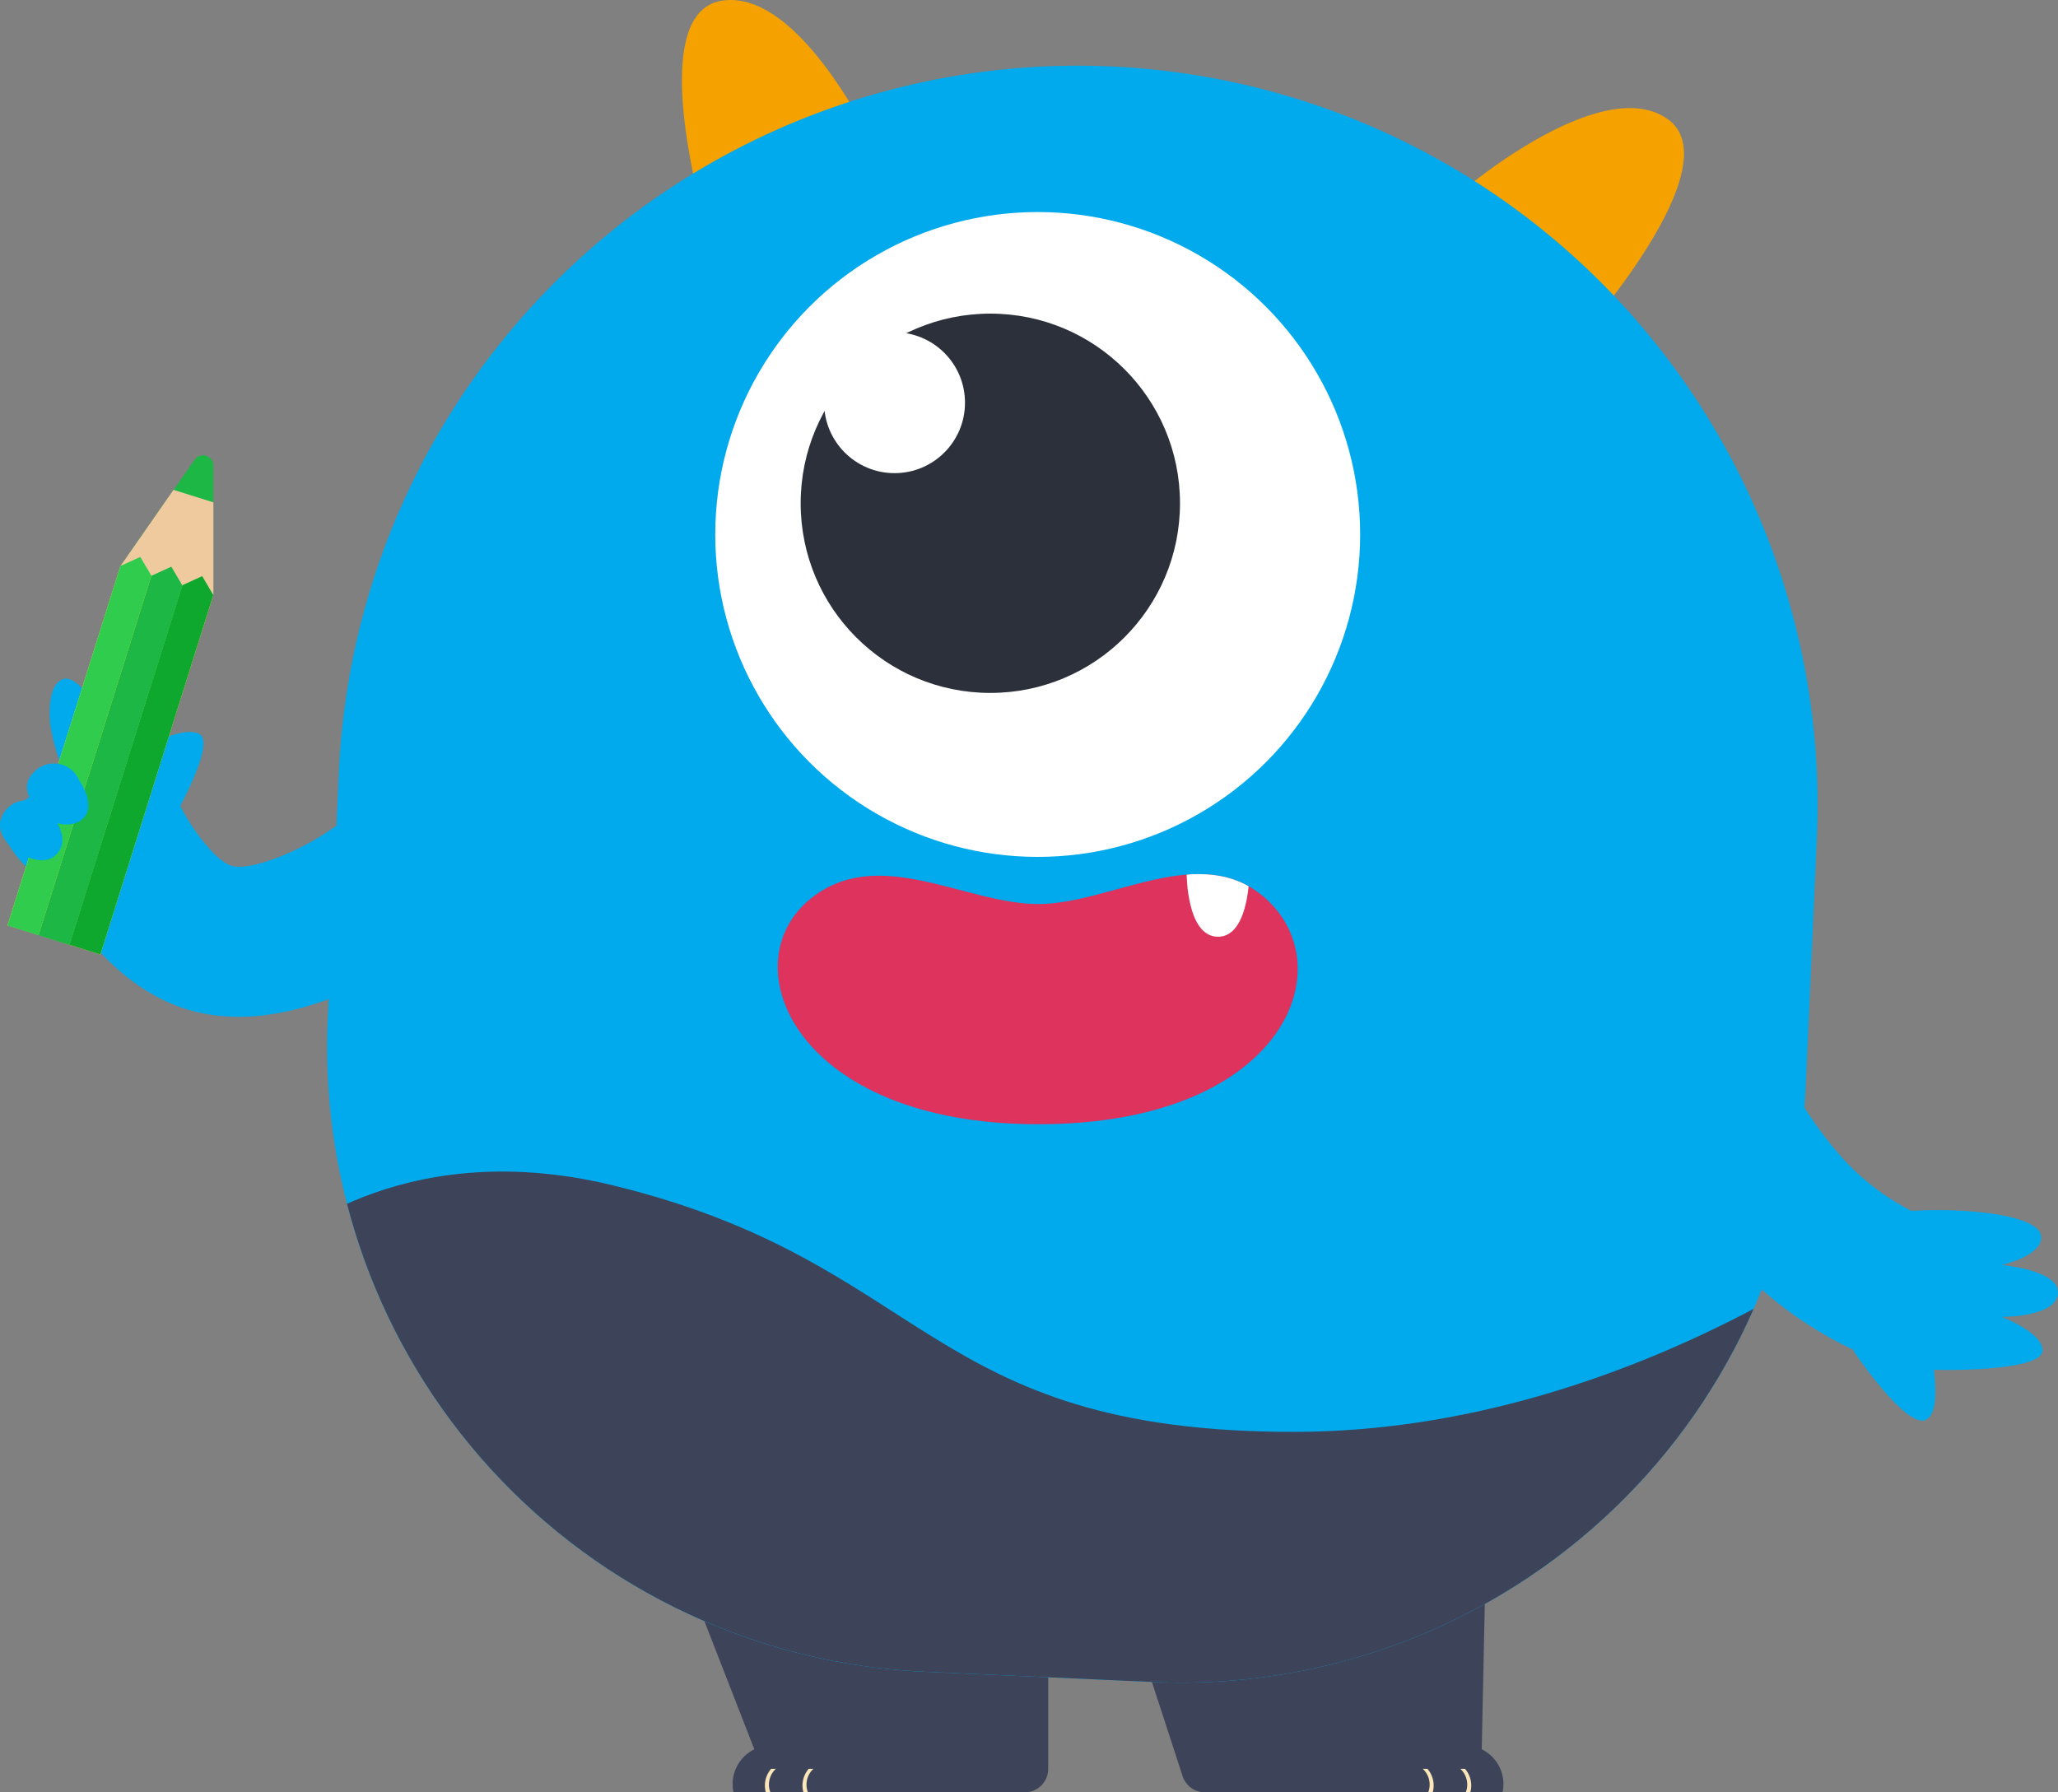 <svg xmlns="http://www.w3.org/2000/svg" xmlns:xlink="http://www.w3.org/1999/xlink" id="말" width="100" height="87.096" viewBox="0 0 100 87.096">
    <rect x="0" y="0" width="100" height="87.096" fill="#808080" stroke="none"/>
    <defs>
        <linearGradient id="linear-gradient" x1="167.082" x2="168.291" y1="-64.89" y2="-64.113" gradientUnits="objectBoundingBox">
            <stop offset="0" stop-color="#00aaed"/>
            <stop offset=".356" stop-color="#01a7ea"/>
            <stop offset=".578" stop-color="#06a0e1"/>
            <stop offset=".763" stop-color="#0f93d3"/>
            <stop offset=".927" stop-color="#1b81be"/>
            <stop offset="1" stop-color="#2277b3"/>
        </linearGradient>
        <linearGradient id="linear-gradient-2" x1="175.339" x2="176.51" y1="-10.577" y2="-9.79" xlink:href="#linear-gradient"/>
        <clipPath id="clip-path">
            <path id="SVGID" d="M2133.578 429.112l-11.135-.5a30.371 30.371 0 0 1-28.977-31.7l.54-12.012a35.944 35.944 0 0 1 37.521-34.294 35.944 35.944 0 0 1 34.295 37.521l-.54 12.012a30.372 30.372 0 0 1-31.704 28.973z" class="cls-1" transform="translate(-2093.435 -350.564)"/>
        </clipPath>
        <clipPath id="clip-path-2">
            <path id="SVGID-2" d="M2203.218 506.185c-3.146-2.839-7.509.255-11.066.255s-7.771-2.919-11.066-.255c-3.9 3.154-.79 10.956 11.066 10.956s14.848-7.546 11.066-10.956z" class="cls-1" transform="translate(-2179.494 -504.986)"/>
        </clipPath>
        <style>
            .cls-1{fill:none}.cls-2{fill:#00aaed}.cls-3{fill:#1cb744}.cls-10{fill:#3d4459}.cls-11{fill:#fbe6b9}.cls-12{fill:#f5a200}.cls-14{fill:#fff}
        </style>
    </defs>
    <g id="그룹_10418" transform="translate(0 22.126)">
        <path id="패스_10260" d="M2052.569 493.915c-2.3.982-5.328 1.722-8.147.661-4.07-1.53-6.265-6.125-6.664-7.031a3.651 3.651 0 0 1 6.683-2.943c.557 1.233 1.747 2.836 2.551 3.138.881.332 3.367-.678 4.917-1.769a3.652 3.652 0 0 1 4.233 5.951 19.87 19.87 0 0 1-3.573 1.993z" class="cls-2" transform="translate(-2035.796 -467.811)"/>
        <path id="패스_10261" d="M2038.962 482.5a2.222 2.222 0 0 0-2.862-.823s-5.113 2.452-4.616 3.888a6.5 6.5 0 0 0 3.267 2.975c2.859.541 6.532-2.64 4.211-6.04z" class="cls-2" transform="translate(-2031.325 -467.091)"/>
        <path id="패스_10262" d="M2043.994 471.473c-.821-2.02-2.128-4.042-2.889-3.792-.88.29-.624 2.261-.624 2.261a10.708 10.708 0 0 0 1.057 3.142 4.925 4.925 0 0 0 2.456-1.611z" class="cls-2" transform="translate(-2038.033 -456.807)"/>
        <path id="패스_10263" d="M2057.624 482.594s2.508-4.195 1.564-4.67-3.344 1.042-3.344 1.042z" class="cls-2" transform="translate(-2049.513 -464.39)"/>
        <g id="그룹_10417" transform="translate(.363)">
            <path id="패스_10264" d="M2057.579 425.184l-3.631 5.194 4.517 1.408v-6.322a.5.5 0 0 0-.886-.28z" class="cls-3" transform="translate(-2048.462 -425)"/>
            <path id="패스_10265" fill="#efca9e" d="M2056.53 431.6l1.939.609v4.5l-4.517-1.408z" transform="translate(-2048.462 -429.923)"/>
            <g id="그룹_10416" transform="translate(0 4.937)">
                <path id="사각형_1823" fill="#ffe834" d="M0 0H4.731V18.301H0z" transform="rotate(17.435 1.302 18.11)"/>
                <path id="패스_10266" fill="#0ea82f" d="M2045.719 466.461l-1.508-.474 5.486-17.47.967-.442.541.915z" transform="translate(-2041.203 -447.141)"/>
                <path id="패스_10267" fill="#2fcc4d" d="M2033.893 462.788l-1.508-.473 5.486-17.47.967-.442.541.915z" transform="translate(-2032.385 -444.403)"/>
                <path id="패스_10268" d="M2039.819 464.649l-1.508-.473 5.486-17.47.967-.442.541.915z" class="cls-3" transform="translate(-2036.803 -445.79)"/>
            </g>
        </g>
        <path id="패스_10269" fill="url(#linear-gradient)" d="M2036.5 484.185a1.321 1.321 0 0 1 2.135.4c.445.673.778 1.612-.007 2.057a1.479 1.479 0 0 1-1.658-.319c-.499-.392-1.341-1.349-.47-2.138z" transform="translate(-2034.81 -468.83)"/>
        <path id="패스_10270" fill="url(#linear-gradient-2)" d="M2031.057 491.674a1.269 1.269 0 0 1 1.948-.521c.634.5 1.3 1.493.821 2.2s-1.347.47-2.057-.007c-.529-.352-1.024-1.028-.712-1.672z" transform="translate(-2030.96 -474.121)"/>
    </g>
    <g id="그룹_10420" transform="translate(78.678 47.534)">
        <g id="그룹_10419" transform="translate(11.365 11.272)">
            <path id="패스_10271" d="M2388.11 569.2c2.76-.166 6.27.215 6.3 1.271.029.927-1.91 1.36-1.91 1.36s2.691.243 2.724 1.3c.038 1.243-2.728 1.222-2.728 1.222s2.019.772 1.977 1.651-3.841.994-5.912.9c-4.096-.191-4.152-7.478-.451-7.704z" class="cls-2" transform="translate(-2385.27 -569.166)"/>
            <path id="패스_10272" d="M2384.862 594.564s2.542 3.786 3.518 3.381.16-3.852.16-3.852z" class="cls-2" transform="translate(-2384.862 -587.75)"/>
        </g>
        <path id="패스_10273" d="M2353.483 543.431a3.657 3.657 0 0 1-1.36-.263 18.838 18.838 0 0 1-6.508-4.673 27.045 27.045 0 0 1-5.25-8.879 3.651 3.651 0 0 1 6.958-2.217 19.961 19.961 0 0 0 3.75 6.244 11.8 11.8 0 0 0 3.785 2.753 3.65 3.65 0 0 1-1.375 7.034z" class="cls-2" transform="translate(-2340.195 -524.864)"/>
    </g>
    <g id="그룹_10421" transform="translate(30.622 69.524)">
        <path id="패스_10274" d="M2170.486 628.865h-14.149a1.883 1.883 0 0 1 1.011-2.091l-6.032-15.482h20.311v16.432a1.141 1.141 0 0 1-1.141 1.141z" class="cls-10" transform="translate(-2151.316 -611.292)"/>
        <path id="패스_10275" d="M2184.268 677.016a1.238 1.238 0 0 1 .255-1.141h.228a1.045 1.045 0 0 0-.264 1.141z" class="cls-11" transform="translate(-2175.851 -659.443)"/>
        <path id="패스_10276" d="M2177.092 677.016a1.238 1.238 0 0 1 .255-1.141h.229a1.045 1.045 0 0 0-.264 1.141z" class="cls-11" transform="translate(-2170.501 -659.443)"/>
    </g>
    <g id="그룹_10422" transform="translate(52.017 69.58)">
        <path id="패스_10277" d="M2241.94 629.031h14.46a1.883 1.883 0 0 0-1.011-2.091l.326-15.425h-20.311l5.449 16.728a1.141 1.141 0 0 0 1.087.788z" class="cls-10" transform="translate(-2235.407 -611.515)"/>
        <path id="패스_10278" d="M2303.164 677.016a1.238 1.238 0 0 0-.255-1.141h-.228a1.045 1.045 0 0 1 .264 1.141z" class="cls-11" transform="translate(-2285.564 -659.5)"/>
        <path id="패스_10279" d="M2310.34 677.016a1.238 1.238 0 0 0-.255-1.141h-.228a1.045 1.045 0 0 1 .264 1.141z" class="cls-11" transform="translate(-2290.914 -659.5)"/>
    </g>
    <g id="그룹_10423" transform="translate(33.142)">
        <path id="패스_10280" d="M2170.856 345.783s-3.739-8.333-7.7-7.713-.637 11.452-.637 11.452z" class="cls-12" transform="translate(-2161.22 -338.037)"/>
    </g>
    <g id="그룹_10424" transform="translate(70.756 5.252)">
        <path id="패스_10281" d="M2309.059 362.946s6.891-5.995 10.222-3.771-4.228 10.662-4.228 10.662z" class="cls-12" transform="translate(-2309.059 -358.68)"/>
    </g>
    <path id="패스_10282" d="M2133.578 429.112l-11.135-.5a30.371 30.371 0 0 1-28.977-31.7l.54-12.012a35.944 35.944 0 0 1 37.521-34.294 35.944 35.944 0 0 1 34.295 37.521l-.54 12.012a30.372 30.372 0 0 1-31.704 28.973z" class="cls-2" transform="translate(-2077.54 -347.377)"/>
    <g id="그룹_10426" transform="translate(15.895 3.187)">
        <g id="그룹_10425" clip-path="url(#clip-path)">
            <path id="패스_10283" d="M2080.293 565.557s5.85-5.659 16.405-3.091c15.437 3.755 15.119 11.981 33.091 11.981 16.546 0 29.623-10.589 29.623-10.589l-1.332 29.638-78.883-3.544z" class="cls-10" transform="translate(-2082.82 -508.054)"/>
        </g>
    </g>
    <g id="그룹_10427" transform="translate(34.755 10.304)">
        <circle id="타원_1765" cx="15.668" cy="15.668" r="15.668" class="cls-14"/>
        <circle id="타원_1766" cx="9.216" cy="9.216" r="9.216" fill="#2c303a" transform="translate(4.15 4.936)"/>
        <circle id="타원_1767" cx="3.423" cy="3.423" r="3.423" class="cls-14" transform="translate(5.289 5.842)"/>
    </g>
    <g id="그룹_10430" transform="translate(37.791 42.476)">
        <path id="패스_10284" fill="#dd335c" d="M2203.218 506.185c-3.146-2.839-7.509.255-11.066.255s-7.771-2.919-11.066-.255c-3.9 3.154-.79 10.956 11.066 10.956s14.848-7.546 11.066-10.956z" transform="translate(-2179.494 -504.986)"/>
        <g id="그룹_10429">
            <g id="그룹_10428" clip-path="url(#clip-path-2)">
                <path id="패스_10285" d="M2259.114 508.03c-1.522 0-1.522-3.044-1.522-3.044h3.044s0 3.044-1.522 3.044z" class="cls-14" transform="translate(-2237.722 -504.986)"/>
            </g>
        </g>
    </g>
</svg>
